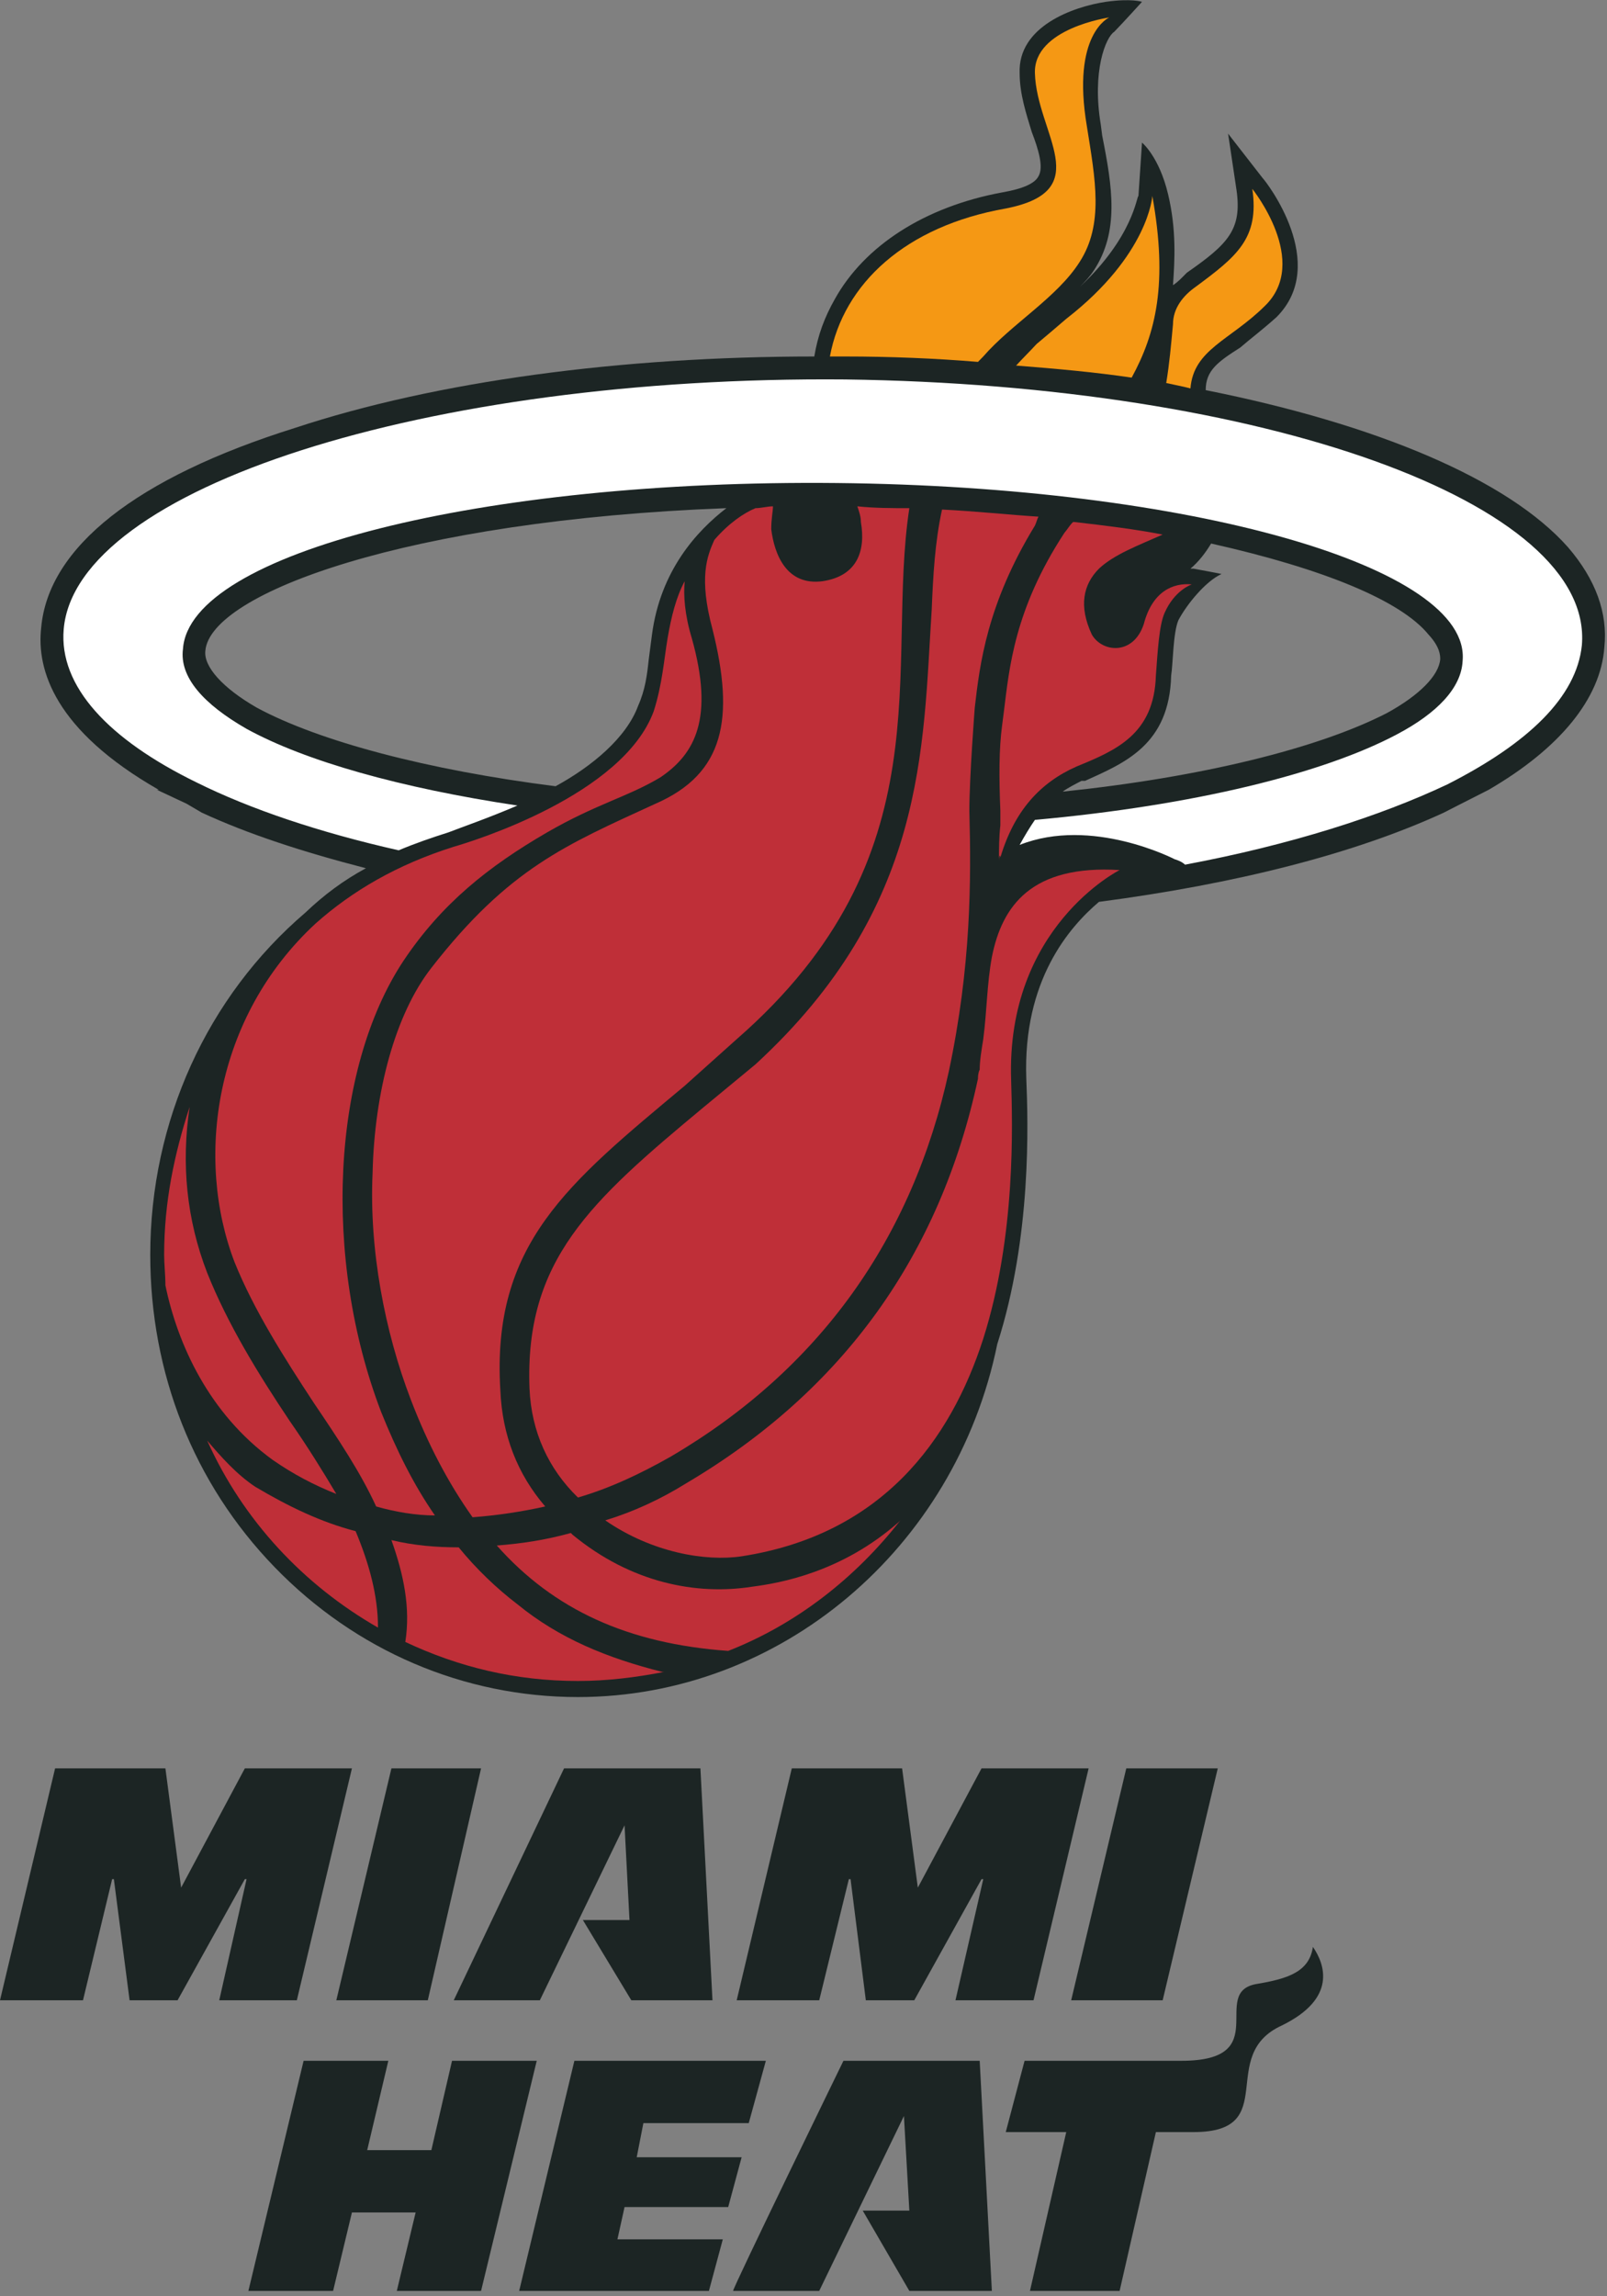 <?xml version="1.0" encoding="UTF-8"?>
<svg xmlns="http://www.w3.org/2000/svg" xmlns:xlink="http://www.w3.org/1999/xlink" width="14pt" height="20pt" viewBox="0 0 14 20" version="1.1">
<rect x="0" y="0" width="14" height="20" fill="#808080" stroke="none"/>
<g id="surface1">
<path style=" stroke:none;fill-rule:evenodd;fill:rgb(10.98%,14.51%,14.118%);fill-opacity:1;" d="M 13.66 4.766 C 13.137 4.176 11.992 3.695 10.504 3.398 C 10.504 3.227 10.609 3.152 10.805 3.027 C 10.895 2.949 11 2.871 11.121 2.762 C 11.586 2.297 11.031 1.582 11 1.551 L 10.699 1.164 L 10.773 1.66 C 10.82 2 10.699 2.125 10.34 2.375 C 10.293 2.422 10.266 2.453 10.219 2.484 C 10.234 2.266 10.25 2 10.176 1.691 C 10.098 1.363 9.949 1.242 9.949 1.242 L 9.918 1.707 C 9.902 1.707 9.875 2.062 9.406 2.5 C 9.453 2.453 9.496 2.406 9.527 2.359 C 9.754 2.016 9.691 1.629 9.602 1.18 L 9.59 1.086 C 9.512 0.621 9.633 0.324 9.707 0.277 C 9.797 0.184 9.949 0.016 9.949 0.016 C 9.949 0.016 9.859 -0.016 9.633 0.016 C 9.348 0.059 8.867 0.23 8.883 0.637 C 8.883 0.82 8.941 0.992 8.988 1.148 C 9.047 1.301 9.094 1.457 9.047 1.535 C 9.016 1.598 8.91 1.645 8.73 1.676 C 8.055 1.801 7.531 2.141 7.273 2.605 C 7.184 2.762 7.125 2.918 7.094 3.105 C 5.41 3.105 3.801 3.32 2.57 3.727 C 1.188 4.16 0.422 4.766 0.359 5.465 C 0.316 5.836 0.48 6.363 1.383 6.879 L 1.367 6.879 L 1.625 7 L 1.758 7.078 C 2.164 7.266 2.645 7.422 3.188 7.562 C 2.992 7.668 2.824 7.793 2.66 7.949 C 1.805 8.68 1.309 9.766 1.309 10.93 C 1.309 11.957 1.684 12.918 2.391 13.648 C 3.098 14.379 4.043 14.781 5.035 14.781 C 6.793 14.781 8.324 13.492 8.688 11.707 C 8.988 10.773 8.957 9.781 8.941 9.395 C 8.91 8.539 9.316 8.074 9.574 7.855 C 10.762 7.699 11.797 7.438 12.578 7.078 L 12.699 7.016 L 12.969 6.879 C 13.586 6.52 13.945 6.086 13.977 5.637 C 14.008 5.34 13.902 5.047 13.66 4.766 Z M 12.445 5.527 C 12.547 5.637 12.547 5.711 12.547 5.742 C 12.535 5.883 12.367 6.055 12.082 6.211 C 11.48 6.52 10.461 6.77 9.258 6.895 C 9.301 6.863 9.363 6.832 9.422 6.801 L 9.453 6.801 C 9.797 6.645 10.188 6.488 10.203 5.883 C 10.219 5.789 10.219 5.512 10.266 5.402 C 10.34 5.262 10.504 5.062 10.641 5 C 10.656 5 10.398 4.953 10.398 4.953 C 10.383 4.953 10.371 4.953 10.371 4.953 C 10.445 4.891 10.504 4.812 10.551 4.734 C 11.527 4.953 12.203 5.23 12.445 5.527 Z M 1.789 5.668 C 1.832 5.168 3.547 4.531 6.328 4.426 C 6.07 4.625 5.754 4.969 5.68 5.527 L 5.652 5.742 C 5.637 5.883 5.621 6.008 5.559 6.148 C 5.457 6.426 5.156 6.676 4.84 6.848 C 3.727 6.707 2.781 6.457 2.238 6.164 C 1.938 5.992 1.773 5.805 1.789 5.668 Z M 1.789 5.668 "/>
<path style=" stroke:none;fill-rule:evenodd;fill:rgb(96.078%,59.608%,7.843%);fill-opacity:1;" d="M 10.371 3.383 C 10.398 3.043 10.715 2.965 11.016 2.668 C 11.422 2.281 10.91 1.645 10.91 1.645 C 10.973 2.078 10.773 2.234 10.414 2.5 C 10.309 2.574 10.219 2.684 10.219 2.824 C 10.203 2.996 10.188 3.168 10.16 3.336 C 10.234 3.352 10.309 3.367 10.371 3.383 Z M 10.371 3.383 "/>
<path style=" stroke:none;fill-rule:evenodd;fill:rgb(96.078%,59.608%,7.843%);fill-opacity:1;" d="M 9.289 2.777 C 9.199 2.855 9.105 2.934 9.031 2.996 C 8.973 3.059 8.91 3.121 8.852 3.184 C 9.199 3.211 9.543 3.242 9.859 3.289 C 10.07 2.902 10.176 2.469 10.039 1.707 C 10.039 1.707 10.008 2.219 9.289 2.777 Z M 9.289 2.777 "/>
<path style=" stroke:none;fill-rule:evenodd;fill:rgb(96.078%,59.608%,7.843%);fill-opacity:1;" d="M 7.363 3.105 C 7.754 3.105 8.145 3.121 8.52 3.152 C 8.535 3.137 8.551 3.121 8.566 3.105 C 8.809 2.824 9.211 2.59 9.406 2.281 C 9.617 1.953 9.543 1.566 9.469 1.102 C 9.332 0.293 9.664 0.152 9.664 0.152 C 9.664 0.152 9.004 0.246 9.016 0.637 C 9.031 1.164 9.559 1.66 8.762 1.816 C 7.891 1.969 7.348 2.469 7.23 3.105 C 7.273 3.105 7.32 3.105 7.363 3.105 Z M 7.363 3.105 "/>
<path style=" stroke:none;fill-rule:evenodd;fill:rgb(10.98%,14.51%,14.118%);fill-opacity:1;" d="M 3.727 17.422 L 4.191 15.402 L 3.41 15.402 L 2.93 17.422 Z M 3.727 17.422 "/>
<path style=" stroke:none;fill-rule:evenodd;fill:rgb(10.98%,14.51%,14.118%);fill-opacity:1;" d="M 5.441 15.898 L 5.484 16.723 L 5.078 16.723 L 5.5 17.422 L 6.207 17.422 L 6.102 15.402 L 4.914 15.402 L 3.953 17.422 L 4.703 17.422 Z M 5.441 15.898 "/>
<path style=" stroke:none;fill-rule:evenodd;fill:rgb(10.98%,14.51%,14.118%);fill-opacity:1;" d="M 3.621 19.27 L 3.457 19.953 L 4.191 19.953 L 4.676 17.949 L 3.938 17.949 L 3.758 18.727 L 3.199 18.727 L 3.383 17.949 L 2.645 17.949 L 2.164 19.953 L 2.902 19.953 L 3.066 19.27 Z M 3.621 19.27 "/>
<path style=" stroke:none;fill-rule:evenodd;fill:rgb(10.98%,14.51%,14.118%);fill-opacity:1;" d="M 5.379 19.504 L 5.441 19.223 L 6.344 19.223 L 6.461 18.789 L 5.547 18.789 L 5.605 18.492 L 6.523 18.492 L 6.672 17.949 L 5.004 17.949 L 4.523 19.953 L 6.176 19.953 L 6.297 19.504 Z M 5.379 19.504 "/>
<path style=" stroke:none;fill-rule:evenodd;fill:rgb(10.98%,14.51%,14.118%);fill-opacity:1;" d="M 10.129 17.422 L 10.609 15.402 L 9.812 15.402 L 9.332 17.422 Z M 10.129 17.422 "/>
<path style=" stroke:none;fill-rule:evenodd;fill:rgb(10.98%,14.51%,14.118%);fill-opacity:1;" d="M 11.438 16.957 C 11.543 17.109 11.648 17.406 11.168 17.641 C 10.594 17.902 11.168 18.57 10.398 18.57 L 10.07 18.57 L 9.754 19.953 L 8.973 19.953 L 9.289 18.57 L 8.762 18.57 L 8.926 17.949 L 10.293 17.949 C 11.105 17.949 10.535 17.359 10.941 17.281 C 11.227 17.234 11.406 17.172 11.438 16.957 Z M 11.438 16.957 "/>
<path style=" stroke:none;fill-rule:evenodd;fill:rgb(10.98%,14.51%,14.118%);fill-opacity:1;" d="M 1.578 16.441 L 1.441 15.402 L 0.48 15.402 L 0 17.422 L 0.723 17.422 L 0.977 16.367 L 0.992 16.367 L 1.129 17.422 L 1.547 17.422 L 2.133 16.367 L 2.148 16.367 L 1.91 17.422 L 2.586 17.422 L 3.066 15.402 L 2.133 15.402 Z M 1.578 16.441 "/>
<path style=" stroke:none;fill-rule:evenodd;fill:rgb(10.98%,14.51%,14.118%);fill-opacity:1;" d="M 7.996 16.441 L 7.859 15.402 L 6.898 15.402 L 6.418 17.422 L 7.137 17.422 L 7.395 16.367 L 7.41 16.367 L 7.543 17.422 L 7.965 17.422 L 8.551 16.367 L 8.566 16.367 L 8.324 17.422 L 9.004 17.422 L 9.484 15.402 L 8.551 15.402 Z M 7.996 16.441 "/>
<path style=" stroke:none;fill-rule:evenodd;fill:rgb(10.98%,14.51%,14.118%);fill-opacity:1;" d="M 7.875 18.43 L 7.922 19.254 L 7.516 19.254 L 7.922 19.953 L 8.641 19.953 L 8.535 17.949 C 8.535 17.949 7.332 17.949 7.348 17.949 C 7.348 17.949 6.371 19.953 6.387 19.953 L 7.137 19.953 Z M 7.875 18.43 "/>
<path style=" stroke:none;fill-rule:evenodd;fill:rgb(74.902%,18.431%,21.961%);fill-opacity:1;" d="M 1.441 11.195 C 1.547 11.707 1.82 12.312 2.375 12.715 C 2.555 12.84 2.734 12.934 2.93 13.012 C 2.809 12.809 2.676 12.594 2.523 12.375 C 2.254 11.973 1.984 11.535 1.805 11.086 C 1.625 10.621 1.578 10.137 1.652 9.641 C 1.52 10.047 1.43 10.465 1.43 10.93 C 1.43 11.008 1.441 11.102 1.441 11.195 Z M 1.441 11.195 "/>
<path style=" stroke:none;fill-rule:evenodd;fill:rgb(74.902%,18.431%,21.961%);fill-opacity:1;" d="M 2.043 10.992 C 2.211 11.41 2.48 11.832 2.734 12.219 C 2.945 12.531 3.141 12.824 3.277 13.121 C 3.441 13.168 3.621 13.199 3.789 13.199 C 3.605 12.934 3.457 12.637 3.32 12.297 C 2.809 10.961 2.887 9.316 3.516 8.367 C 3.848 7.871 4.254 7.547 4.766 7.25 C 5.199 7 5.469 6.941 5.754 6.77 C 6.055 6.566 6.223 6.258 6.027 5.559 C 5.965 5.355 5.953 5.184 5.965 5.062 C 5.891 5.199 5.848 5.371 5.816 5.559 C 5.785 5.742 5.77 5.961 5.695 6.195 C 5.426 6.926 4.117 7.328 3.953 7.375 C 3.457 7.531 3.066 7.762 2.75 8.043 C 1.863 8.863 1.699 10.094 2.043 10.992 Z M 2.043 10.992 "/>
<path style=" stroke:none;fill-rule:evenodd;fill:rgb(74.902%,18.431%,21.961%);fill-opacity:1;" d="M 7.469 4.41 C 7.484 4.453 7.5 4.5 7.5 4.547 C 7.543 4.797 7.469 5.016 7.168 5.062 C 6.852 5.105 6.746 4.828 6.719 4.609 C 6.719 4.516 6.734 4.453 6.734 4.41 C 6.688 4.41 6.629 4.426 6.582 4.426 C 6.477 4.469 6.344 4.562 6.223 4.703 C 6.16 4.844 6.086 5.031 6.207 5.48 C 6.402 6.258 6.312 6.738 5.711 7 C 4.93 7.359 4.434 7.562 3.758 8.43 C 3.441 8.836 3.262 9.516 3.246 10.215 C 3.215 10.883 3.352 11.598 3.578 12.188 C 3.727 12.578 3.906 12.918 4.117 13.215 C 4.328 13.199 4.539 13.168 4.75 13.121 C 4.508 12.84 4.375 12.5 4.359 12.109 C 4.281 10.836 4.945 10.309 5.965 9.457 L 6.418 9.051 C 8.25 7.453 7.711 5.82 7.922 4.426 C 7.77 4.426 7.621 4.426 7.469 4.41 Z M 7.469 4.41 "/>
<path style=" stroke:none;fill-rule:evenodd;fill:rgb(74.902%,18.431%,21.961%);fill-opacity:1;" d="M 8.207 4.438 C 8.145 4.719 8.129 5.016 8.117 5.309 C 8.039 6.52 8.07 7.902 6.582 9.27 L 6.133 9.641 C 5.141 10.465 4.57 10.977 4.613 12.094 C 4.629 12.469 4.777 12.793 5.035 13.043 C 5.305 12.965 5.574 12.84 5.848 12.684 C 7.137 11.926 7.949 10.789 8.266 9.332 C 8.461 8.414 8.461 7.668 8.445 7.062 C 8.445 6.77 8.492 6.164 8.492 6.164 C 8.535 5.789 8.598 5.262 9.016 4.578 C 9.031 4.547 9.031 4.531 9.047 4.5 C 8.793 4.484 8.508 4.453 8.207 4.438 Z M 8.207 4.438 "/>
<path style=" stroke:none;fill-rule:evenodd;fill:rgb(74.902%,18.431%,21.961%);fill-opacity:1;" d="M 8.641 8.336 C 8.598 8.57 8.598 8.805 8.566 9.051 C 8.551 9.145 8.535 9.238 8.535 9.316 C 8.52 9.348 8.52 9.379 8.52 9.395 C 8.191 10.93 7.348 12.109 5.98 12.918 C 5.754 13.059 5.516 13.168 5.273 13.242 C 5.68 13.523 6.148 13.602 6.461 13.555 C 7.68 13.367 8.281 12.547 8.566 11.66 C 8.852 10.758 8.82 9.797 8.809 9.41 C 8.762 8.074 9.754 7.578 9.754 7.578 C 8.988 7.531 8.73 7.887 8.641 8.336 Z M 8.641 8.336 "/>
<path style=" stroke:none;fill-rule:evenodd;fill:rgb(74.902%,18.431%,21.961%);fill-opacity:1;" d="M 7.828 13.258 C 7.332 13.695 6.793 13.789 6.551 13.82 C 6.07 13.895 5.5 13.789 4.988 13.367 L 4.973 13.352 C 4.75 13.414 4.539 13.445 4.328 13.461 C 4.824 14.02 5.469 14.316 6.344 14.379 C 6.941 14.145 7.453 13.742 7.844 13.242 Z M 7.828 13.258 "/>
<path style=" stroke:none;fill-rule:evenodd;fill:rgb(74.902%,18.431%,21.961%);fill-opacity:1;" d="M 3.293 14.176 C 3.293 13.895 3.215 13.617 3.098 13.336 C 2.797 13.258 2.512 13.121 2.223 12.949 C 2.059 12.84 1.922 12.684 1.805 12.547 C 2.117 13.242 2.645 13.805 3.293 14.176 Z M 3.293 14.176 "/>
<path style=" stroke:none;fill-rule:evenodd;fill:rgb(74.902%,18.431%,21.961%);fill-opacity:1;" d="M 5.77 14.562 C 5.289 14.441 4.871 14.27 4.508 13.973 C 4.328 13.836 4.148 13.664 3.996 13.477 C 3.801 13.477 3.605 13.461 3.41 13.414 C 3.516 13.711 3.578 14.004 3.531 14.301 C 3.996 14.52 4.492 14.641 5.035 14.641 C 5.289 14.641 5.547 14.609 5.785 14.562 C 5.785 14.562 5.785 14.562 5.77 14.562 Z M 5.77 14.562 "/>
<path style=" stroke:none;fill-rule:evenodd;fill:rgb(74.902%,18.431%,21.961%);fill-opacity:1;" d="M 9.965 5.434 C 9.875 5.711 9.602 5.684 9.512 5.527 C 9.395 5.277 9.438 5.09 9.574 4.953 C 9.707 4.828 9.918 4.75 10.129 4.656 C 9.887 4.609 9.633 4.578 9.363 4.547 C 9.348 4.547 9.348 4.547 9.348 4.547 C 9.316 4.578 9.301 4.609 9.273 4.641 C 8.836 5.309 8.793 5.82 8.746 6.195 L 8.73 6.32 C 8.703 6.52 8.703 6.77 8.715 7.062 C 8.715 7.109 8.715 7.156 8.715 7.188 C 8.703 7.297 8.703 7.391 8.703 7.5 C 8.703 7.453 8.715 7.438 8.715 7.469 C 8.836 7.062 9.062 6.816 9.379 6.676 C 9.723 6.535 10.055 6.395 10.07 5.883 C 10.086 5.668 10.098 5.449 10.145 5.34 C 10.234 5.137 10.383 5.09 10.383 5.09 C 10.219 5.074 10.039 5.152 9.965 5.434 Z M 9.965 5.434 "/>
<path style=" stroke:none;fill-rule:evenodd;fill:rgb(100%,100%,100%);fill-opacity:1;" d="M 7.363 3.305 C 3.711 3.273 0.66 4.254 0.555 5.48 C 0.512 5.977 0.945 6.441 1.715 6.816 C 2.18 7.047 2.781 7.25 3.473 7.406 C 3.621 7.344 3.758 7.297 3.906 7.25 C 4.027 7.203 4.254 7.125 4.508 7.016 C 3.488 6.863 2.66 6.629 2.148 6.348 C 1.773 6.133 1.562 5.898 1.594 5.652 C 1.652 4.812 4.207 4.176 7.289 4.207 C 10.371 4.238 12.82 4.938 12.742 5.758 C 12.73 5.992 12.52 6.211 12.172 6.395 C 11.527 6.738 10.398 7.016 9.016 7.141 C 8.973 7.203 8.926 7.281 8.883 7.359 C 9.512 7.109 10.234 7.484 10.234 7.484 C 10.234 7.484 10.293 7.5 10.324 7.531 C 11.242 7.359 12.023 7.109 12.609 6.832 C 13.316 6.473 13.734 6.07 13.781 5.621 C 13.887 4.379 11 3.352 7.363 3.305 Z M 7.363 3.305 "/>
</g>
</svg>

